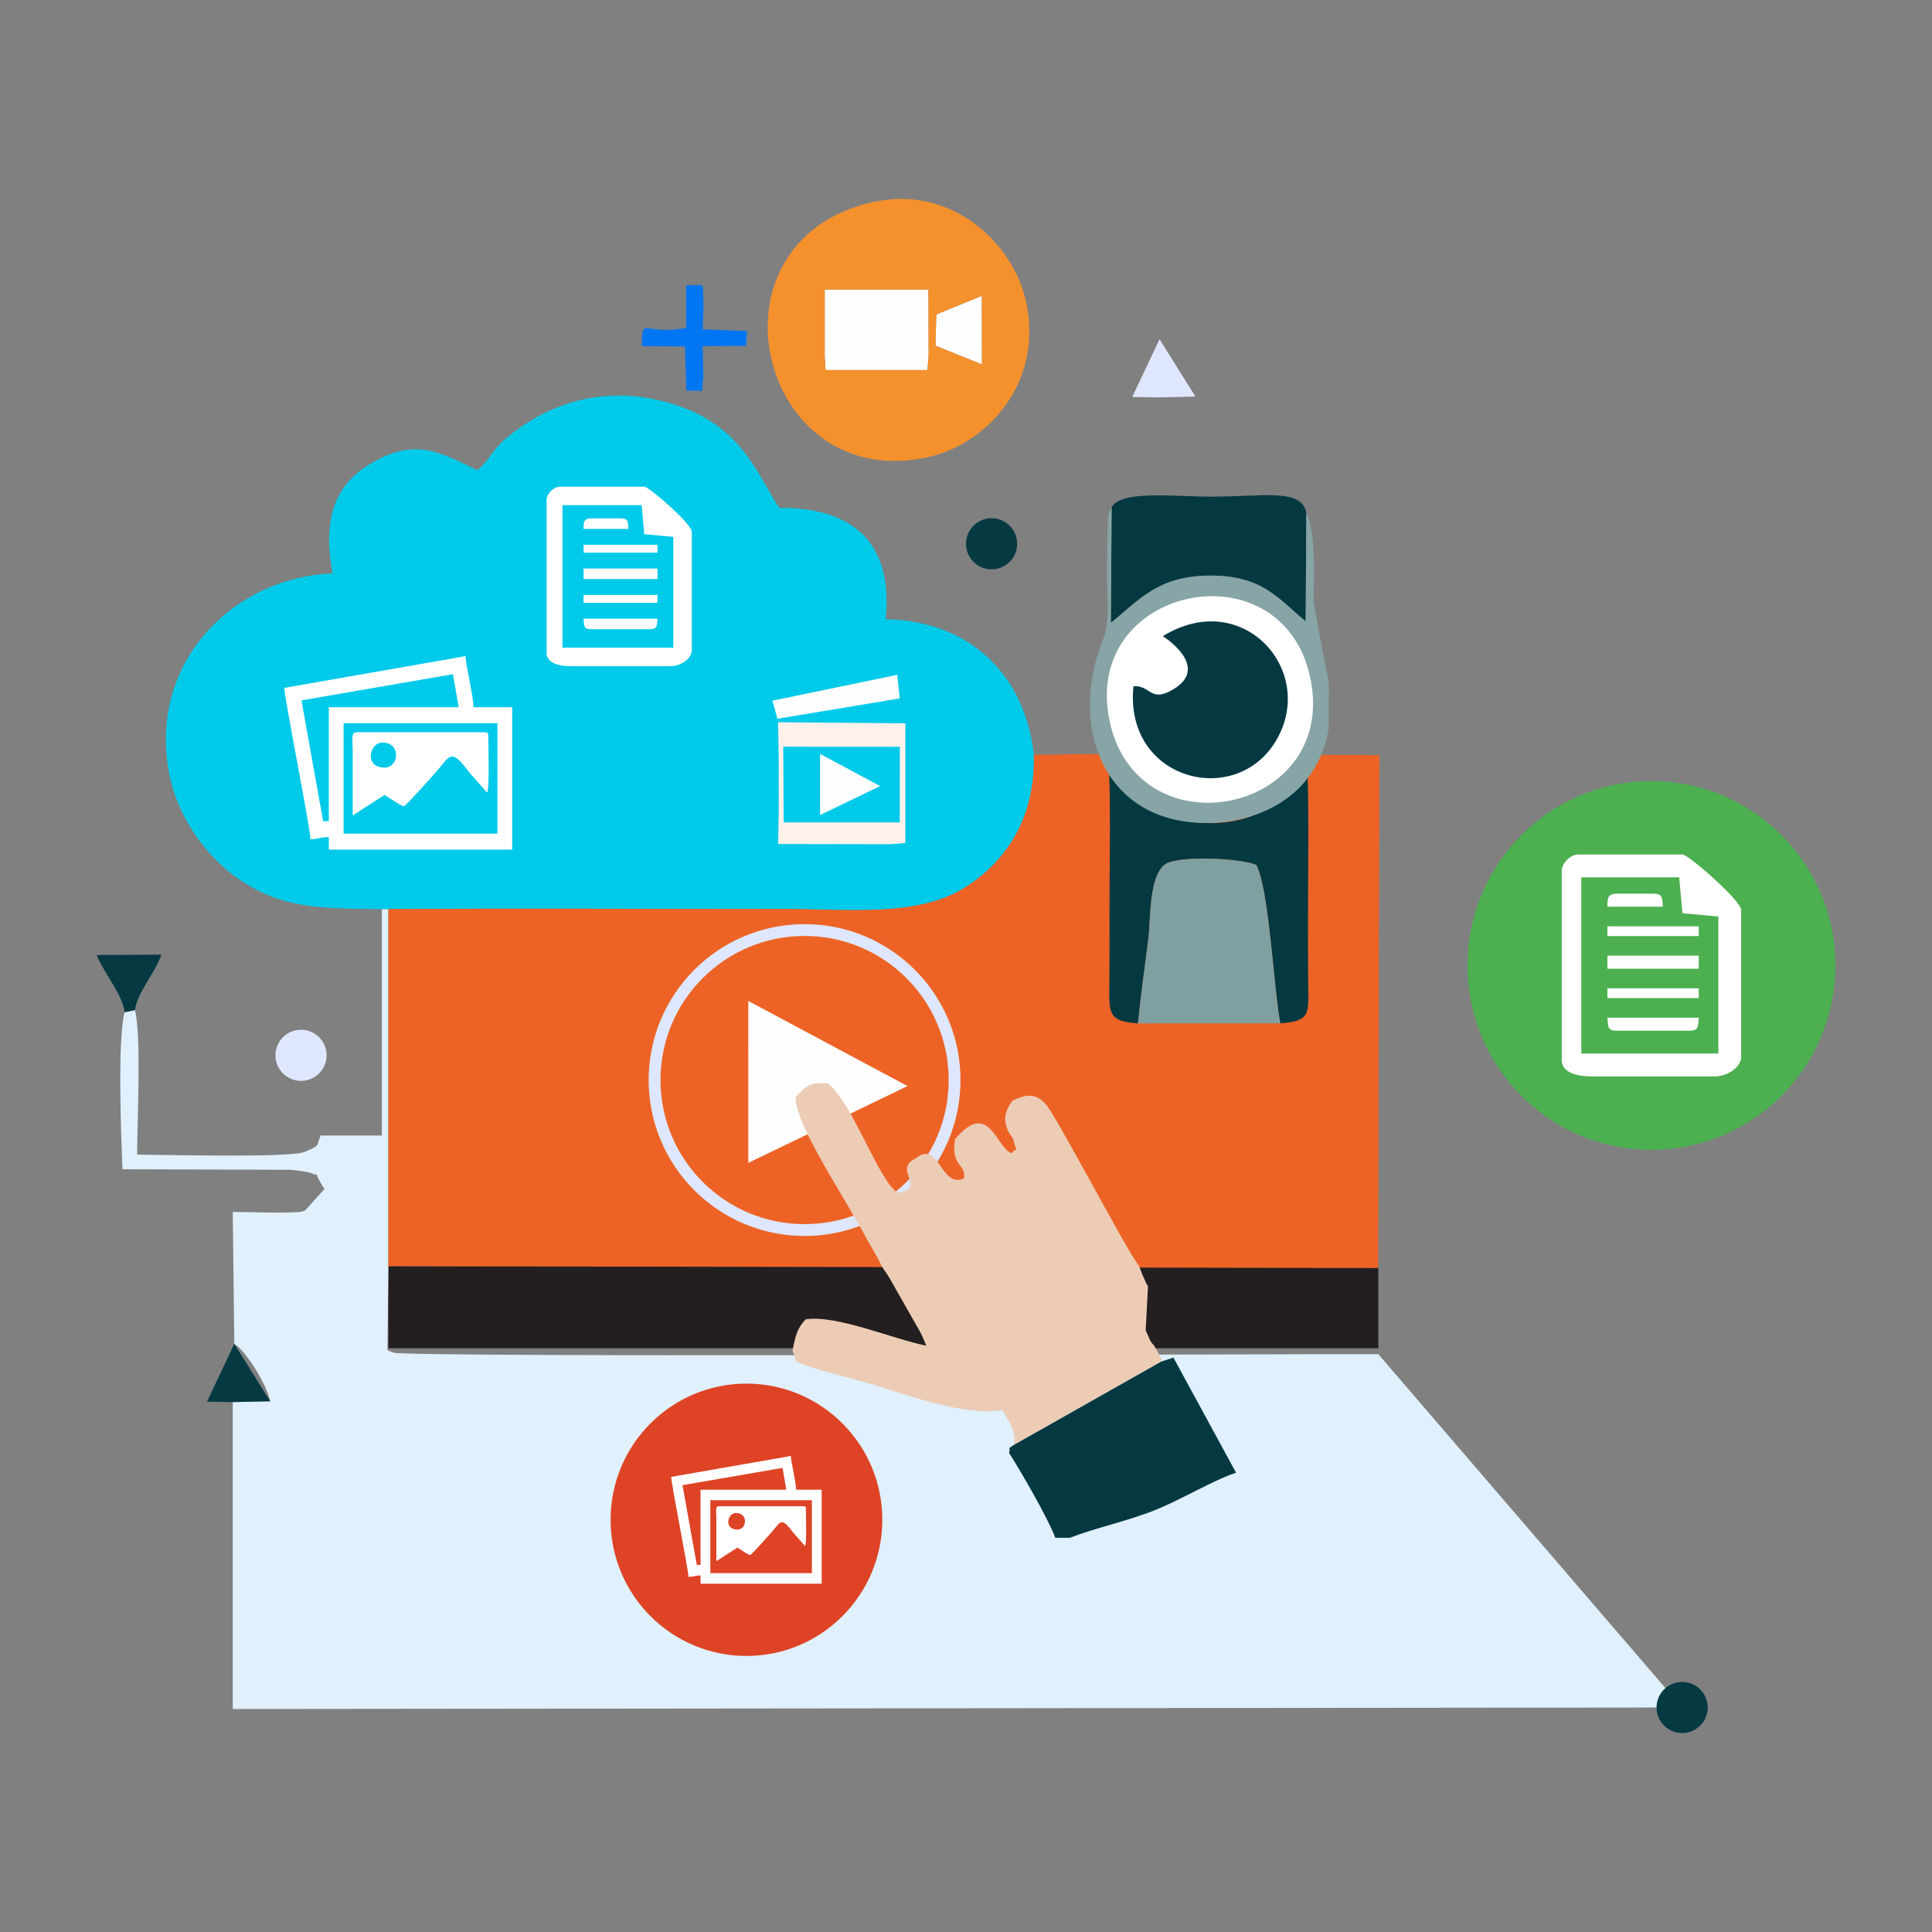 <?xml version="1.0" encoding="UTF-8"?>
<!DOCTYPE svg PUBLIC "-//W3C//DTD SVG 1.1//EN" "http://www.w3.org/Graphics/SVG/1.1/DTD/svg11.dtd">
<!-- Creator: CorelDRAW 2018 (64 Bit Versão de avaliação) -->
<svg xmlns="http://www.w3.org/2000/svg" xml:space="preserve" width="59.267mm" height="59.267mm" version="1.1" style="shape-rendering:geometricPrecision; text-rendering:geometricPrecision; image-rendering:optimizeQuality; fill-rule:evenodd; clip-rule:evenodd"
viewBox="0 0 5926.66 5926.66"
 xmlns:xlink="http://www.w3.org/1999/xlink">
 <rect x="0" y="0" width="5926.66" height="5926.66" fill="#808080" stroke="none"/>
 <defs>
  <style type="text/css">
   <![CDATA[
    .fil0 {fill:none}
    .fil12 {fill:#FEFEFE}
    .fil16 {fill:#0076F3}
    .fil4 {fill:#00CAE9}
    .fil7 {fill:#043942}
    .fil18 {fill:#063A43}
    .fil19 {fill:#063A43}
    .fil1 {fill:#231F20}
    .fil14 {fill:#4CAF50}
    .fil9 {fill:#7F9FA0}
    .fil10 {fill:#87A4A6}
    .fil15 {fill:#DE4326}
    .fil8 {fill:#DEE7FF}
    .fil2 {fill:#E0F0FC}
    .fil13 {fill:#ECCCB5}
    .fil5 {fill:#ED6326}
    .fil17 {fill:#F5912D}
    .fil11 {fill:#FDF1EC}
    .fil3 {fill:#FEFEFE}
    .fil6 {fill:white}
   ]]>
  </style>
 </defs>
 <g id="Camada_x0020_1">
  <rect class="fil0" x="-0.01" y="-0" width="5926.68" height="5926.67"/>
  <rect class="fil1" x="1191.33" y="3884.08" width="3036.83" height="251.87"/>
  <path class="fil2" d="M414.12 3098.47l-32.02 6.73c-22.1,89.43 -10.76,375.28 -6.35,481.72l513.66 1.57c18.24,0.75 57.74,6.96 65.54,10.32 38.48,16.55 -6.69,-24.42 40.46,48.54l-58.85 65.39c-16.37,6.41 -11.79,4.83 -35.12,6.02 -57.03,2.92 -128.68,-0.93 -187.45,-0.93l4.74 404.64c35.13,20.2 101.19,127.53 110.17,176.09l-114.91 2.5 0 941.57 4446.17 -4.63 -932.01 -1084c-116.46,-1 -2950.92,10.76 -3019.85,-4.37l-19.69 -7.2 2.72 -258.36 0.03 -1095.32 -20.06 0 0 694.55 -187.67 0c-14.18,33.57 0.68,30.01 -50.4,50.55 -46.07,18.53 -447.45,8.08 -512.5,8.08 0,-105.26 13.76,-357.07 -6.61,-443.46z"/>
  <path class="fil3" d="M2492.34 3519.94c-12.21,-74.96 -54.57,-67.51 -51.81,-155.32 35.6,-34.76 43.24,-45.48 99.76,-40.74 41.91,33.21 43.88,77.33 86.29,112.27l215.65 -134.01c-102.2,-31.69 -491.08,-296.79 -565.2,-311.32l0 643.14 215.31 -114.02z"/>
  <path class="fil3" d="M3567.2 1951.49c246.19,-151.5 475.07,108.09 346.23,322.22 -124.67,207.19 -465.95,119.06 -436.36,-168.63 52.53,-4.06 51.02,52.57 122.78,9.19 115.39,-69.74 -32.48,-162.63 -32.65,-162.78zm-162.29 265.36c90.42,403.24 703.42,277.32 614.22,-138.94 -87.66,-409.09 -708.1,-279.75 -614.22,138.94z"/>
  <path class="fil4" d="M1171.3 2788.76l20.07 0c407.29,-2.68 815.43,-0.22 1222.82,-0.22 186.72,0 397.53,25.33 542.76,-64.02 120.41,-74.07 220.01,-205.84 214.46,-408.94 -26.19,-244.99 -196.79,-411.36 -454.32,-416.06 23.37,-235.48 -101.63,-343.01 -326.35,-341.47 -71.54,-103.81 -119.5,-285.79 -399.78,-336.26 -166.61,-30.01 -318.73,22.31 -437.97,122.19 -43.45,36.4 -47.31,62.59 -88.6,98.43 -115.87,-55.79 -197.12,-105.07 -340.47,-11.94 -100.14,65.05 -133.58,168.86 -103.83,328.34 -301.43,11.97 -557.08,265.88 -504.39,596.32 24.71,154.93 123.3,276.34 213.32,339.2 135.89,94.9 254.9,92.22 442.28,94.43z"/>
  <path class="fil4" d="M1526.79 2087.06l324.55 5.52c22.28,-37.01 18.43,-76.19 50.77,-129.76 79.05,-130.96 82.81,-1.31 82.1,-249.34l-456.88 0.49 -0.54 373.09z"/>
  <path class="fil4" d="M1526.66 2505.17l455.91 3.45c4.06,-238.62 8.38,-110.36 -76.04,-241.58 -32.46,-50.47 -30.12,-80.57 -50.5,-136.95l-324.63 -0.01 -4.74 375.09z"/>
  <path class="fil4" d="M2044.93 1915.54l333.1 199.88 -336.73 190.28 3.63 -390.16zm35.97 -50.63c-348.28,123.84 -153.89,608.2 169.67,492.7 316.09,-112.84 151.6,-606.92 -169.67,-492.7z"/>
  <polygon class="fil4" points="2018.38,2507.8 2121.67,2508.41 2121.76,2404.51 2016.87,2406.06 "/>
  <path class="fil5" d="M1191.37 2788.76l-0.04 1095.32 3036.39 5.84 3.66 -1573.56c-353.33,-0.46 -706.7,-8.55 -1059.97,-0.78 5.55,203.1 -94.05,334.87 -214.46,408.94 -145.23,89.35 -356.04,64.02 -542.76,64.02 -407.39,0 -815.53,-2.46 -1222.82,0.22z"/>
  <path class="fil5" d="M2492.34 3519.94l-215.31 114.02 0 -643.14c74.12,14.53 463,279.63 565.2,311.32l-215.65 134.01c5.77,30.73 93.56,201.66 127.66,223.14 51.73,-58.94 -42.67,-63.76 81.47,-118.63 80.39,-35.53 134.41,-269.49 1.12,-480.59 -55.17,-87.36 -141.18,-151.61 -251.06,-179.73 -111.08,-28.44 -247.07,-12.53 -340.19,49.2 -299.98,198.86 -253.59,549.95 -86.95,703.66 138.91,128.14 287.18,137.51 460.99,98.74 -25.47,-48.01 -92.3,-181.05 -127.28,-212z"/>
  <polygon class="fil3" points="2295.49,3567.25 2783.89,3331.69 2295.52,3070.55 "/>
  <ellipse class="fil6" cx="3711.92" cy="2145.81" rx="331.87" ry="332.62"/>
  <path class="fil7" d="M3490.94 3139.33c8.32,-86.29 20.84,-173.27 31.69,-258.27 7.62,-59.67 0.66,-197.59 54.37,-231.41 45.7,-25.92 231.62,-16.31 276.84,3.7 39.27,73.97 52.94,376.96 73.64,485.76 95.78,-6.1 86.34,-33.15 85.53,-124.63 -0.62,-70.45 -0.44,-140.88 -0.44,-211.33 0,-138.78 2.91,-280.82 -0.95,-419.14 -59.25,33.69 -123.02,149.25 -319.75,140.61 -162.78,-7.15 -226.02,-101.55 -289.24,-155.22 4.25,142.85 0.89,290.36 0.89,433.75 0,70.53 0.34,141.08 -0.34,211.61 -0.86,90.41 -6.74,118.8 87.76,124.57z"/>
  <path class="fil7" d="M3410.06 1556.54l-2.35 354.34c85.67,-69.79 143.93,-142.14 296.15,-145.09 171.9,-3.33 220.73,75.82 301.48,140.3l2.12 -332.32c-14.42,-77.39 -132.09,-50.21 -291.7,-50.21 -111.35,0 -278.91,-20.98 -305.7,32.98z"/>
  <path class="fil7" d="M3567.2 1951.49c0.17,0.15 148.04,93.04 32.65,162.78 -71.76,43.38 -70.25,-13.25 -122.78,-9.19 -29.59,287.69 311.69,375.82 436.36,168.63 128.84,-214.13 -100.04,-473.72 -346.23,-322.22z"/>
  <path class="fil8" d="M2468.18 2834.88c264.17,0 478.32,214.14 478.32,478.3 0,264.17 -214.15,478.31 -478.32,478.31 -264.16,0 -478.31,-214.14 -478.31,-478.31 0,-264.16 214.15,-478.3 478.31,-478.3zm0 36.28c244.13,0 442.03,197.9 442.03,442.02 0,244.13 -197.9,442.03 -442.03,442.03 -244.12,0 -442.02,-197.9 -442.02,-442.03 0,-244.12 197.9,-442.02 442.02,-442.02z"/>
  <path class="fil9" d="M3490.94 3139.33l436.54 -0.22c-20.7,-108.8 -34.37,-411.79 -73.64,-485.76 -45.22,-20.01 -231.14,-29.62 -276.84,-3.7 -53.71,33.82 -46.75,171.74 -54.37,231.41 -10.85,85 -23.37,171.98 -31.69,258.27z"/>
  <path class="fil10" d="M3404.91 2216.85c-93.88,-418.69 526.56,-548.03 614.22,-138.94 89.2,416.26 -523.8,542.18 -614.22,138.94zm286.96 307.77c93.67,4.11 337.85,-33.29 384.05,-287.78 -0.55,-226.29 10.02,-64.03 -46.2,-392.64 0.34,-74.72 7.84,-213.45 -22.26,-270.43l-2.12 332.32c-80.75,-64.48 -129.58,-143.63 -301.48,-140.3 -152.22,2.95 -210.48,75.3 -296.15,145.09l2.35 -354.34 -8.16 18.56c-0.69,2.58 -2.45,6.64 -3.16,9.9l-3.43 174.54c0.01,62.76 10.76,147.42 -9.97,197.93 -109.64,267.07 -2.74,561.99 306.53,567.15z"/>
  <polygon class="fil3" points="2515.73,2500.22 2700.03,2411.34 2515.74,2312.79 "/>
  <path class="fil11" d="M2402.72 2290.73l357.67 0.22 -0.31 231.88 -356.02 -0.01 -1.34 -232.09zm-15.52 298.42l344.5 0.65 45.54 -3.91 0.01 -367.02 -390.31 -3.32 1.98 109.79 -0.01 164.16 -1.71 99.65z"/>
  <polygon class="fil12" points="2369.71,2149.45 2384.73,2204.96 2760.02,2142.47 2752.37,2070.1 "/>
  <path class="fil6" d="M1054.08 2218.41l471.72 0 0 338.94 -471.72 0 0 -338.94zm-129.29 -69.89l464.74 -80.36 17.47 101.33 -398.34 0 0 349.42 -17.48 0 -66.39 -370.39zm-52.41 -38.43c0,32.39 75.63,407.74 80.37,464.73 19.87,-0.44 33.05,-6.99 55.91,-6.99l0 38.44 562.57 0 0 -436.78 -118.81 0c0,-34.42 -23.83,-129.18 -24.46,-157.24 -21,4.89 -44.94,8.35 -67.86,12.5l-487.72 85.34z"/>
  <path class="fil6" d="M1179.87 2354.68c-64.21,0 -46.54,-76.87 -6.99,-76.87 58.84,0 51.35,76.87 6.99,76.87zm-97.83 146.76l97.83 -62.9c11.58,7.76 48.44,32.39 59.41,34.95 12.24,-8.2 90.21,-95.57 105.85,-114.28 39.43,-47.17 40.93,-59.98 96.81,12.95l52.41 59.4c7.87,-14 3.5,-148.33 3.5,-174.72 0,-8.05 -2.43,-10.48 -10.48,-10.48l-394.85 0c-16.51,0 -10.49,27.14 -10.48,55.91l0 199.17z"/>
  <polygon class="fil4" points="1814.2,1979 1920.36,1979 1920.25,1874.43 1814.09,1874.43 "/>
  <path class="fil6" d="M1725.36 1549.66l242.92 0 8.1 89.08 89.07 8.09 0 340.1 -340.09 0 0 -437.27zm-48.59 -16.19l0 469.65c0,31.76 40.06,40.49 72.88,40.49l307.7 0c29.59,0 64.78,-22.35 64.78,-48.58l0 -364.39c0,-22.82 -130.79,-137.66 -145.75,-137.66l-259.12 0c-18.88,0 -40.49,21.61 -40.49,40.49z"/>
  <path class="fil6" d="M1814.43 1930.25l178.14 0c24.48,0 22.39,-9.53 24.3,-32.39l-226.73 0c1.9,22.86 -0.19,32.39 24.29,32.39z"/>
  <path class="fil13" d="M2619.62 3731.94l23.08 38.41c23.19,45.85 43.39,72.99 62.34,114.67 13.62,19.27 22.45,32.36 29.89,46.68l0 0 77.19 135.56 0 0c11.6,18.59 21.15,39.74 29.16,60.65 -100.66,-19.59 -275.84,-95.64 -370.26,-80.6 -25.13,28.51 -29.74,44.88 -39.75,95.12l12.01 34.24c2.66,1.32 5.65,2.71 9.06,4.18 44.86,19.42 138.17,41.07 200.6,59.12 127.5,36.85 296.16,104.6 422.86,85.99 18.49,37.5 43.42,62.3 35.38,106l451.49 -255.3c-1.07,-2.71 -0.64,-5.13 1.03,-7.29l-23.41 -41.97c-12.42,-11.26 -14.56,-22.58 -25.72,-46.13l6.96 -135.12c-11.11,-19.21 -19.69,-42.86 -28.16,-64.19 -37.83,-45.49 -258.42,-470.49 -287.99,-497.9 -33.8,-34.59 -64.61,-24.39 -100.39,-6.81 -15.63,24.02 -30.34,45.79 -15.03,86.05 7.82,20.55 15.57,20.3 20.21,38.94 10.67,42.92 13.52,10.35 -6.97,35.27 -47.32,-15.3 -68.97,-167.62 -173.81,-42.54 -12.44,87.04 33.61,71.29 27.92,120 -72.78,31.52 -76.06,-120.68 -148.19,-61.63 -73.65,35.28 38.9,91.55 -54.88,105.95 -59.78,-37.65 -137.82,-275.08 -213.95,-335.41 -56.52,-4.74 -64.16,5.98 -99.76,40.74 -2.48,79.08 137.93,289.74 179.09,367.32z"/>
  <ellipse class="fil14" cx="5066.04" cy="2961.66" rx="564.28" ry="565.56"/>
  <ellipse class="fil15" cx="2289.82" cy="4662.12" rx="416.76" ry="417.7"/>
  <path class="fil16" d="M2104.8 1005.92c-135.14,25.19 -132.75,-41.49 -136.31,56.16l132.57 0.78 4.33 135.41c67.46,-1.93 42.79,13.95 51.8,-35.09 1.14,-6.21 -1.56,-87.61 -1.56,-101.16l132.93 -0.96 3.11 -45.72 -136.03 -4.86c-0.01,-21.33 3.44,-67.72 2.1,-85.68 -4.95,-66.06 12.05,-47.6 -52.94,-49.97l0 131.09z"/>
  <polygon class="fil3" points="2529.92,1091.16 2532.41,1135.29 2845.12,1135.24 2848.7,1091.2 2848.12,888.05 2529.98,888.05 "/>
  <polygon class="fil3" points="2872.31,964.67 2869.61,1060.52 3012.3,1117.81 3011.92,907.38 "/>
  <polygon class="fil4" points="1814.2,1836.82 1920.36,1836.82 1920.25,1732.24 1814.09,1732.24 "/>
  <path class="fil7" d="M3562.67 4176.66l-451.49 255.3c-26.9,17.42 -8.16,4.19 -15.92,24.54 36.31,57.11 118.5,198.7 142.12,260.92l44.47 -0.17c82.08,-31.31 175.8,-50.86 258.95,-83.83 83.16,-32.98 182.12,-93.47 251.01,-115.58l-192.2 -353.2 -36.94 12.02z"/>
  <path class="fil7" d="M382.1 3105.19l32.02 -6.73c6.74,-53.96 57.8,-106.93 81.19,-169.99l-198.98 1.19c19.78,50.7 83.27,127.78 85.77,175.53z"/>
  <path class="fil17" d="M2529.98 888.05l318.14 0 0.58 203.15 -3.58 44.04 -312.71 0.05 -2.49 -44.13 0.06 -203.11zm481.94 19.33l0.38 210.43 -142.69 -57.29 2.7 -95.85 139.61 -57.29zm-334.76 -287.36c-534.39,120.46 -351.52,894.87 166.87,782.96 188.24,-40.64 359.44,-234.22 302.45,-482.03 -41.93,-182.32 -233.74,-354.04 -469.32,-300.93z"/>
  <polygon class="fil18" points="713.99,4301.06 828.9,4298.57 718.73,4122.46 635,4299.76 "/>
  <g id="_1438289871872">
   <path class="fil6" d="M4850.83 2691.39l300.3 0 10.01 110.11 110.11 10.01 0 420.41 -420.42 0 0 -540.53zm-60.06 -20.02l0 580.57c0,39.27 49.52,50.05 90.09,50.05l380.37 0c36.59,0 80.08,-27.62 80.08,-60.05l0 -450.45c0,-28.21 -161.67,-170.17 -180.17,-170.17l-320.32 0c-23.34,0 -50.05,26.71 -50.05,50.05z"/>
   <polygon class="fil6" points="4930.91,2971.67 5211.19,2971.67 5211.19,2931.63 4930.91,2931.63 "/>
   <path class="fil6" d="M4960.94 3161.86l220.22 0c30.26,0 27.67,-11.78 30.03,-40.04l-280.28 0c2.35,28.26 -0.23,40.04 30.03,40.04z"/>
   <polygon class="fil6" points="4930.91,2871.57 5211.19,2871.57 5211.19,2841.54 4930.91,2841.54 "/>
   <polygon class="fil6" points="4930.91,3061.76 5211.19,3061.76 5211.19,3031.73 4930.91,3031.73 "/>
   <path class="fil6" d="M4930.91 2781.48l170.17 0c-2.36,-28.26 0.23,-40.04 -30.03,-40.04l-110.11 0c-28.5,0 -30.03,11.59 -30.03,40.04z"/>
  </g>
  <polygon class="fil6" points="1790.14,1776.39 2016.87,1776.39 2016.87,1744 1790.14,1744 "/>
  <polygon class="fil6" points="1790.14,1695.42 2016.87,1695.42 2016.87,1671.13 1790.14,1671.13 "/>
  <polygon class="fil6" points="1790.14,1849.27 2016.87,1849.27 2016.87,1824.98 1790.14,1824.98 "/>
  <path class="fil6" d="M1790.14 1622.54l137.65 0c-1.9,-22.86 0.19,-32.39 -24.29,-32.39l-89.07 0c-23.05,0 -24.29,9.38 -24.29,32.39z"/>
  <path class="fil6" d="M2179.06 4602.12l311.51 0 0 223.83 -311.51 0 0 -223.83zm-85.38 -46.15l306.9 -53.07 11.54 66.92 -263.06 0 0 230.75 -11.54 0 -43.84 -244.6zm-34.61 -25.38c0,21.4 49.94,269.27 53.07,306.9 13.13,-0.29 21.83,-4.62 36.92,-4.62l0 25.39 371.51 0 0 -288.44 -78.46 0c0,-22.73 -15.74,-85.31 -16.15,-103.84 -13.87,3.23 -29.68,5.52 -44.81,8.26l-322.08 56.35z"/>
  <path class="fil6" d="M2262.13 4692.12c-42.4,0 -30.74,-50.77 -4.62,-50.77 38.86,0 33.91,50.77 4.62,50.77zm-64.61 96.91l64.61 -41.53c7.64,5.11 31.99,21.38 39.23,23.07 8.08,-5.41 59.57,-63.11 69.9,-75.47 26.04,-31.15 27.03,-39.6 63.93,8.55l34.61 39.23c5.19,-9.24 2.31,-97.95 2.31,-115.37 0,-5.32 -1.6,-6.93 -6.92,-6.93l-260.75 0c-10.9,0 -6.93,17.92 -6.92,36.92l0 131.53z"/>
  <polygon class="fil8" points="3552.31,1219.07 3667.21,1216.57 3557.04,1040.47 3473.31,1217.76 "/>
  <ellipse class="fil19" cx="3041.79" cy="1668.14" rx="78.46" ry="78.45"/>
  <ellipse class="fil19" cx="5160.16" cy="5238" rx="78.46" ry="78.45"/>
  <ellipse class="fil8" cx="923.42" cy="3237.32" rx="78.46" ry="78.45"/>
 </g>
</svg>
